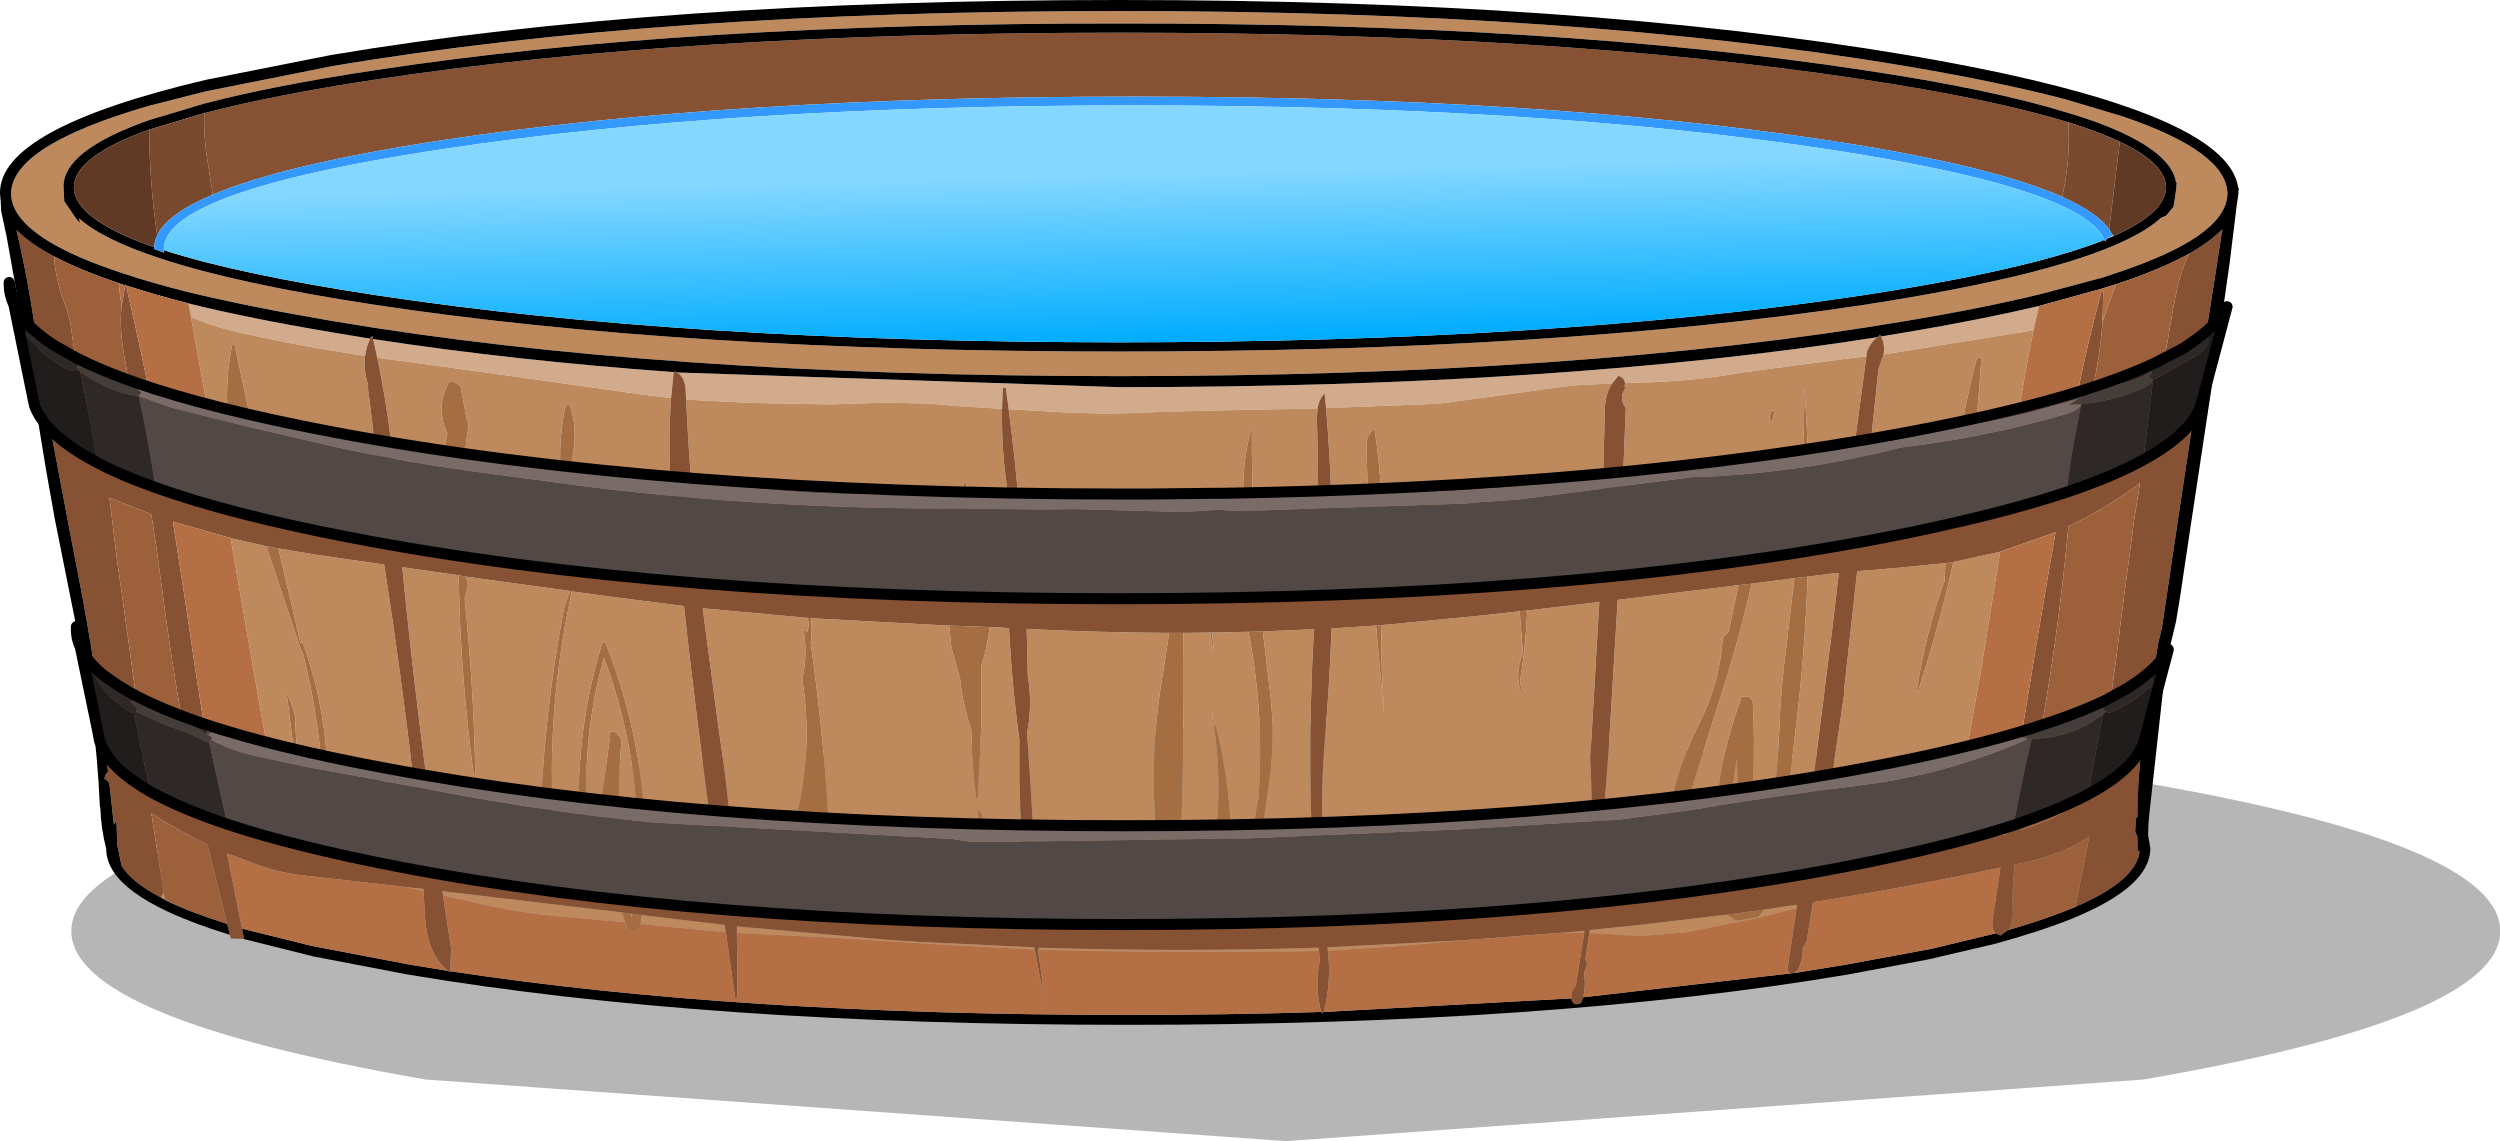 <?xml version="1.0" encoding="UTF-8" standalone="no"?>
<svg xmlns:xlink="http://www.w3.org/1999/xlink" height="155.35px" width="340.3px" xmlns="http://www.w3.org/2000/svg">
  <g transform="matrix(1.0, 0.0, 0.0, 1.0, 153.25, 111.65)">
    <use height="59.0" transform="matrix(1.687, 0.0, 0.0, 0.97, -143.54, -13.525)" width="196.0" xlink:href="#sprite0"/>
    <use height="139.5" transform="matrix(1.0, 0.0, 0.0, 1.0, -153.25, -111.65)" width="304.75" xlink:href="#sprite2"/>
  </g>
  <defs>
    <g id="sprite0" transform="matrix(1.0, 0.0, 0.0, 1.0, 113.2, 27.4)">
      <use height="59.0" transform="matrix(1.0, 0.0, 0.0, 1.0, -113.2, -27.4)" width="196.0" xlink:href="#sprite1"/>
    </g>
    <g id="sprite1" transform="matrix(1.0, 0.0, 0.0, 1.0, 98.0, 29.55)">
      <use height="7.5" transform="matrix(4.083, 0.0, 0.0, 7.86, -98, -29.525)" width="48.0" xlink:href="#shape0"/>
    </g>
    <g id="shape0" transform="matrix(1.0, 0.0, 0.0, 1.0, 24.0, 3.75)">
      <path d="M24.0 0.0 Q24.0 1.55 16.95 2.65 L0.0 3.75 -17.0 2.65 Q-24.0 1.55 -24.0 0.0 -24.0 -1.55 -17.0 -2.65 L0.0 -3.75 16.95 -2.65 Q24.0 -1.55 24.0 0.0" fill="#000000" fill-opacity="0.286" fill-rule="evenodd" stroke="none"/>
    </g>
    <g id="sprite2" transform="matrix(1.0, 0.0, 0.0, 1.0, 152.35, 69.75)">
      <use height="139.5" transform="matrix(1.0, 0.0, 0.0, 1.0, -152.35, -69.75)" width="304.75" xlink:href="#shape1"/>
      <use height="88.9" transform="matrix(1.0, 0.0, 0.0, 1.0, -151.85, -32.05)" width="303.4" xlink:href="#sprite3"/>
    </g>
    <g id="shape1" transform="matrix(1.0, 0.0, 0.0, 1.0, 152.35, 69.75)">
      <path d="M27.0 -14.15 L26.75 -14.15 11.95 -13.85 4.75 -13.65 Q-0.45 -13.35 -5.65 -13.55 L-8.05 -13.65 -13.25 -13.95 -15.05 -14.05 -15.45 -17.0 -15.85 -16.9 -15.95 -14.1 -22.45 -14.5 -25.6 -14.8 -31.65 -14.95 -39.25 -14.7 -50.05 -14.9 -58.95 -15.35 -59.05 -17.2 -59.15 -17.5 Q-59.35 -18.55 -60.2 -19.05 L0.0 -17.05 Q59.95 -17.05 103.2 -23.85 102.25 -23.15 101.75 -21.8 L101.7 -21.2 100.35 -21.1 85.15 -19.1 Q77.65 -17.75 69.95 -17.65 L68.85 -17.6 Q68.75 -18.35 67.95 -18.6 L67.1 -17.55 61.95 -17.3 59.55 -17.0 44.35 -14.9 42.35 -14.75 28.15 -14.2 27.95 -16.2 Q27.2 -15.45 27.0 -14.15 M124.45 -24.8 L121.15 -24.25 117.95 -23.75 104.05 -21.5 Q104.25 -22.9 103.7 -23.95 L107.3 -24.55 Q117.35 -26.25 125.2 -28.1 L124.45 -24.8 M-126.7 -28.45 Q-118.4 -26.4 -107.35 -24.55 L-101.95 -23.65 Q-102.5 -22.55 -102.65 -21.3 L-104.9 -21.65 Q-112.55 -22.85 -120.05 -24.55 -123.35 -25.3 -126.35 -26.6 L-126.7 -28.45 M-101.55 -23.6 Q-82.7 -20.7 -60.65 -19.1 L-61.0 -15.55 -65.65 -16.15 -81.25 -18.35 -96.45 -20.45 -101.0 -21.05 -101.55 -23.6" fill="#d1ab8b" fill-rule="evenodd" stroke="none"/>
      <path d="M8.7 11.55 L8.35 -1.4 8.5 -1.7 Q9.05 -2.5 8.85 -3.2 7.65 -2.45 7.7 -0.8 7.8 5.4 7.3 11.55 L-12.8 11.2 Q-13.45 -1.65 -15.05 -14.05 L-13.25 -13.95 -8.05 -13.65 -5.65 -13.55 Q-0.45 -13.35 4.75 -13.65 L11.95 -13.85 26.75 -14.15 27.0 -14.15 26.9 -12.9 Q27.3 -0.75 26.75 11.3 L19.05 11.45 Q18.0 0.0 18.05 -11.5 L18.0 -11.5 Q16.55 -6.25 16.95 -0.6 L16.9 -0.3 17.2 11.5 12.35 11.55 Q12.1 4.75 12.85 -1.9 12.55 -2.0 12.55 -1.8 11.6 4.95 11.95 11.55 L8.7 11.55 M35.7 11.0 L35.8 8.0 Q36.15 -2.1 34.75 -11.4 33.6 -10.65 33.65 -8.8 33.9 1.2 34.6 11.05 L34.25 11.05 29.0 11.25 Q29.2 -1.65 28.15 -14.2 L42.35 -14.75 44.35 -14.9 59.55 -17.0 61.95 -17.3 67.1 -17.55 Q66.1 -16.05 66.1 -13.9 L65.55 7.95 57.4 9.0 55.65 9.25 55.25 1.7 Q54.95 1.6 54.95 1.8 54.5 5.6 54.45 9.4 L35.7 11.0 M68.85 -17.6 L69.95 -17.65 Q77.65 -17.75 85.15 -19.1 L100.35 -21.1 101.7 -21.2 100.05 -8.9 98.4 4.45 93.8 4.95 Q94.05 -6.1 93.25 -17.1 93.25 -6.15 92.3 5.15 L86.85 5.7 Q87.45 -1.1 88.95 -7.8 L88.95 -8.1 88.85 -8.7 88.55 -8.6 Q87.75 -2.55 85.95 3.3 L86.0 3.6 Q86.25 4.75 85.95 5.8 L79.45 6.4 68.1 7.65 68.95 -14.2 68.8 -14.45 Q68.4 -15.0 68.45 -15.7 L68.45 -16.0 68.85 -16.9 68.8 -17.2 68.85 -17.6 M-58.95 -15.35 L-50.05 -14.9 -39.25 -14.7 -31.65 -14.95 -25.6 -14.8 -22.45 -14.5 -15.95 -14.1 Q-16.05 -8.65 -15.25 -3.2 L-15.1 -2.6 Q-15.4 4.3 -15.2 11.1 L-17.85 11.0 Q-18.35 7.7 -20.05 4.4 L-20.15 4.45 -20.85 -4.1 -21.1 -3.95 Q-22.9 2.95 -22.7 9.75 L-22.75 9.8 -22.7 10.7 -22.7 10.8 -42.05 9.65 Q-42.2 6.45 -42.75 3.3 -43.05 3.2 -43.05 3.4 L-42.9 9.55 -53.2 8.7 -57.2 8.35 Q-58.4 -3.5 -58.95 -15.35 M141.85 -40.1 L142.5 -40.4 143.5 -41.6 143.7 -42.8 143.9 -44.25 143.9 -44.5 143.95 -44.85 143.85 -44.95 Q143.25 -48.6 136.35 -51.75 133.35 -53.15 129.1 -54.4 118.8 -57.6 101.35 -60.2 59.4 -66.6 0.1 -66.55 -59.25 -66.6 -101.25 -60.2 -115.2 -58.1 -124.55 -55.65 L-132.05 -53.4 Q-143.85 -49.25 -143.7 -44.25 L-143.65 -43.3 -143.6 -42.35 -141.85 -39.8 -141.45 -39.4 -141.6 -40.05 Q-138.4 -37.15 -130.45 -34.55 -120.0 -31.1 -101.25 -28.25 -59.25 -21.9 0.1 -21.9 59.4 -21.9 101.35 -28.25 114.95 -30.35 124.2 -32.7 130.2 -34.25 134.35 -35.9 139.4 -37.9 141.8 -40.1 L141.85 -40.1 M136.6 -53.9 Q150.75 -49.1 150.85 -43.4 150.8 -40.4 146.85 -37.65 143.25 -35.15 136.35 -32.8 L133.8 -31.95 125.55 -29.75 Q117.55 -27.8 107.05 -26.05 62.7 -18.55 0.0 -18.55 -62.75 -18.55 -107.1 -26.05 -118.55 -28.0 -127.0 -30.05 -132.3 -31.4 -136.4 -32.8 -141.7 -34.6 -145.05 -36.5 -150.8 -39.8 -150.85 -43.4 -150.75 -49.95 -132.05 -55.35 L-124.4 -57.3 -107.1 -60.75 Q-62.75 -68.25 0.0 -68.25 62.7 -68.25 107.05 -60.75 119.8 -58.6 128.9 -56.2 L136.6 -53.9 M114.5 1.95 Q116.7 -9.5 117.35 -21.1 116.8 -21.15 116.65 -20.65 113.75 -9.4 112.8 2.35 L104.7 3.65 100.85 4.15 103.35 -19.5 103.45 -19.8 104.05 -21.5 117.95 -23.75 121.15 -24.25 124.45 -24.8 Q121.9 -12.3 120.65 0.4 L114.5 1.95 M88.55 -12.4 L88.55 -12.25 Q89.1 -12.7 89.25 -13.9 L88.85 -13.8 Q88.4 -13.2 88.55 -12.4 M-129.9 52.75 L-130.5 52.4 -130.05 51.75 -129.9 52.75 M119.9 5.35 L119.9 5.4 117.55 19.95 117.45 20.6 115.75 30.15 114.05 38.55 110.7 40.05 106.4 41.95 103.45 43.2 Q101.3 44.05 101.2 46.2 L101.05 47.6 95.15 48.65 98.65 24.9 98.65 24.3 100.45 8.0 105.9 7.55 112.45 6.9 112.35 9.3 Q109.7 16.65 108.55 24.3 L108.8 24.15 Q111.6 15.5 113.55 6.75 L119.9 5.35 M93.7 8.75 L96.75 8.35 97.95 8.25 97.05 15.95 92.9 49.0 89.75 49.55 89.85 48.9 92.05 29.75 Q93.35 19.2 93.7 8.75 M86.85 50.0 L83.3 50.55 Q82.7 41.95 84.05 33.5 L84.1 33.8 84.35 47.0 Q85.1 47.55 85.3 46.25 86.8 36.35 86.25 25.9 86.0 24.8 84.75 25.1 80.15 37.25 81.15 50.85 L74.85 51.6 Q75.85 44.2 78.1 37.05 L81.7 25.6 Q84.25 17.75 86.1 9.7 L91.9 8.95 90.85 17.9 Q90.05 23.75 89.85 29.6 89.45 40.2 86.85 50.0 M74.0 51.65 L73.05 51.75 64.65 52.55 Q65.9 42.65 66.6 32.65 L67.85 11.9 84.3 9.9 82.95 16.2 82.15 17.1 Q81.8 22.75 79.35 27.9 73.45 39.35 74.0 51.65 M87.85 54.05 L92.3 53.4 92.2 53.85 87.1 55.15 77.2 57.15 71.15 57.65 67.95 57.5 65.55 57.3 64.0 57.25 64.05 56.85 70.35 56.2 82.75 54.75 83.95 55.6 86.95 55.1 87.85 54.05 M54.5 13.45 L54.95 19.1 Q53.75 22.05 54.75 24.7 L54.85 24.5 54.55 23.0 54.6 22.7 Q55.35 18.0 55.55 13.35 L65.35 12.2 64.15 32.9 64.1 33.2 Q64.65 43.05 63.8 52.6 L54.25 53.35 54.85 48.9 54.8 48.6 Q54.9 45.75 54.45 42.9 L54.4 42.9 Q52.25 48.25 53.0 53.45 L47.55 53.8 28.45 54.7 Q27.0 42.8 28.0 30.75 28.65 23.2 28.9 15.8 L34.95 15.4 36.05 27.5 Q35.65 21.45 35.65 15.35 L49.65 14.0 54.5 13.45 M6.8 16.4 L5.95 21.9 Q3.0 38.85 6.95 55.05 L-11.2 54.7 Q-11.65 42.45 -12.55 30.1 L-12.5 29.8 Q-11.8 26.0 -12.45 22.3 L-12.45 22.0 -12.6 15.85 -11.8 15.9 Q-2.5 16.35 6.8 16.4 M10.0 55.05 Q8.15 50.6 8.35 45.7 8.9 31.0 8.75 16.4 L12.4 16.35 12.75 18.7 12.85 18.5 12.65 16.35 17.6 16.25 Q19.8 27.65 18.95 39.0 L18.85 39.3 Q17.65 45.35 18.95 50.3 19.4 43.4 20.4 36.8 21.35 30.2 20.4 23.4 L19.55 16.2 26.5 15.9 Q25.4 35.6 26.8 54.75 L13.4 55.0 Q13.95 52.45 14.65 50.0 L14.65 49.7 Q14.4 48.2 14.45 46.7 L15.25 45.5 15.25 45.2 Q15.1 35.45 12.55 27.0 15.2 41.6 10.5 55.05 L10.0 55.05 M27.2 59.7 L23.55 59.75 7.95 59.8 -4.05 59.7 -11.0 59.5 -10.9 59.25 Q8.15 59.85 27.15 59.25 L27.2 59.7 M-11.5 59.5 L-16.05 59.25 -23.65 58.85 -38.85 57.9 -46.85 57.5 -52.05 57.25 -52.05 56.35 -31.85 58.15 -27.45 58.45 -11.55 59.2 -11.5 59.5 M-53.55 57.15 L-62.45 56.3 -65.15 56.0 -65.0 54.8 -59.6 55.45 -53.7 56.15 -53.55 57.15 M-67.25 55.8 L-74.45 55.15 Q-80.5 54.7 -86.45 53.4 L-92.05 52.15 -92.15 51.55 -67.7 54.45 -67.25 55.8 M28.4 59.65 L28.3 59.2 46.65 58.25 37.15 59.1 28.4 59.65 M60.45 57.2 L63.3 56.95 63.3 57.2 62.75 57.2 60.45 57.2 M-121.75 -1.05 L-126.35 -26.6 Q-123.35 -25.3 -120.05 -24.55 -112.55 -22.85 -104.9 -21.65 L-102.65 -21.3 Q-102.9 -19.45 -102.25 -17.4 L-102.25 -16.8 Q-100.9 -6.75 -100.4 3.5 -108.05 2.4 -115.4 0.6 L-120.45 -23.0 -120.75 -22.75 Q-121.7 -18.3 -121.35 -13.5 L-117.45 0.1 -121.75 -1.05 M-89.25 4.9 Q-89.85 -3.7 -88.55 -12.0 L-88.8 -12.6 -89.65 -17.1 -89.9 -17.35 -90.85 -17.9 -91.2 -17.7 Q-93.15 -14.45 -91.45 -10.7 L-91.55 -10.1 -91.75 -9.5 -91.65 -8.6 Q-91.3 -1.9 -90.5 4.75 L-97.3 3.9 -97.95 3.85 -98.15 2.0 -98.2 1.7 Q-98.7 -10.15 -101.0 -21.05 L-96.45 -20.45 -81.25 -18.35 -65.65 -16.15 -61.0 -15.55 Q-61.45 -9.2 -60.95 -2.4 L-59.8 8.1 -89.25 4.9 M-74.55 -6.9 Q-73.55 -11.35 -74.85 -14.7 -75.35 -14.65 -75.45 -14.15 -77.05 -6.15 -74.75 1.1 -75.45 -2.95 -74.55 -6.9 M-17.65 15.6 L-15.0 15.75 Q-14.6 23.55 -13.55 31.3 L-13.55 31.6 Q-13.75 43.4 -12.25 54.7 L-52.25 52.05 Q-52.8 40.7 -54.55 29.3 L-56.7 13.05 -42.5 14.35 Q-42.0 15.35 -42.55 16.35 L-42.75 16.0 -42.95 16.05 Q-42.4 19.35 -43.15 22.7 L-43.1 23.0 Q-41.8 31.7 -43.65 40.1 -45.2 47.65 -41.65 52.8 L-41.6 52.6 -41.25 43.9 -39.65 41.8 -39.6 41.5 Q-40.3 29.7 -42.0 17.75 -41.75 16.15 -41.95 14.4 L-25.25 15.3 -23.15 15.4 -22.85 18.4 -21.65 22.7 Q-21.3 26.2 -20.15 29.5 L-20.15 29.8 Q-20.05 34.45 -19.45 39.1 L-19.25 38.7 -18.85 30.8 -18.75 27.5 -18.8 20.95 Q-17.9 18.25 -17.65 15.6 M-19.15 41.5 L-19.3 41.8 Q-19.7 44.05 -19.45 46.3 L-19.25 46.15 Q-18.85 44.25 -19.05 42.3 L-18.9 42.0 Q-18.35 41.2 -19.15 40.5 L-19.3 40.6 -19.15 41.5 M-74.5 10.75 L-68.95 11.5 -59.25 12.75 -58.45 19.85 Q-56.55 35.9 -54.3 51.85 L-64.2 50.75 -64.65 50.7 Q-63.6 33.6 -69.95 17.7 -70.3 17.6 -70.4 17.85 -75.2 33.55 -72.7 49.8 L-76.4 49.45 Q-78.75 30.05 -74.5 10.75 M-65.8 50.55 L-67.25 50.4 Q-68.6 40.8 -67.75 30.9 L-68.45 30.0 Q-69.4 29.4 -69.45 30.6 -69.35 30.9 -69.4 31.15 L-70.45 39.0 -70.35 39.6 Q-70.0 45.05 -68.8 50.2 L-71.4 49.95 Q-74.2 34.25 -70.15 19.8 L-69.9 20.4 Q-64.55 35.2 -65.8 50.55 M-74.7 10.7 Q-75.4 12.05 -75.7 13.7 -78.3 27.55 -78.8 41.7 -78.95 46.3 -77.6 49.3 L-92.65 48.0 Q-95.6 27.85 -97.6 7.45 L-90.0 8.55 -89.9 9.4 Q-89.65 22.45 -87.85 35.9 L-87.65 35.8 Q-87.85 23.75 -89.1 11.8 L-88.65 9.9 -88.85 9.0 -88.85 8.75 -74.7 10.7 M-66.25 54.65 L-66.35 55.2 -66.5 54.6 -66.25 54.65 M-113.3 45.2 L-116.6 28.55 -119.65 11.05 -120.95 3.5 -116.1 4.6 -111.25 19.1 -111.15 19.0 Q-108.1 31.2 -108.15 43.9 L-108.25 43.8 Q-112.15 36.25 -112.15 27.9 -112.5 26.35 -113.15 24.9 L-113.3 24.9 -112.35 32.4 Q-111.85 40.35 -107.6 46.75 L-113.2 45.2 -113.3 45.2 M-106.4 47.0 Q-106.4 41.7 -107.55 36.5 L-107.7 36.6 -107.35 41.3 -107.75 38.4 -107.75 38.1 Q-107.6 27.5 -111.15 17.7 L-111.45 17.75 -114.45 4.9 -109.7 5.7 -100.05 7.1 Q-97.7 22.2 -95.95 37.45 L-94.95 47.85 -102.8 47.35 -106.4 47.0 M-106.8 46.9 L-107.1 46.85 -107.15 43.15 -106.8 46.9 M-97.0 51.0 L-94.7 51.25 -94.7 51.55 -97.0 51.0" fill="#be895d" fill-rule="evenodd" stroke="none"/>
      <path d="M7.3 11.55 Q7.8 5.4 7.7 -0.8 7.65 -2.45 8.85 -3.2 9.05 -2.5 8.5 -1.7 L8.35 -1.4 8.7 11.55 7.3 11.55 M11.95 11.55 Q11.6 4.95 12.55 -1.8 12.55 -2.0 12.85 -1.9 12.1 4.75 12.35 11.55 L11.95 11.55 M17.2 11.5 L16.9 -0.3 16.95 -0.6 Q16.55 -6.25 18.0 -11.5 L18.05 -11.5 Q18.0 0.0 19.05 11.45 L17.2 11.5 M34.6 11.05 Q33.9 1.2 33.65 -8.8 33.6 -10.65 34.75 -11.4 36.15 -2.1 35.8 8.0 L35.7 11.0 34.6 11.05 M54.45 9.4 Q54.5 5.6 54.95 1.8 54.95 1.6 55.25 1.7 L55.65 9.25 54.45 9.4 M85.95 5.8 Q86.25 4.75 86.0 3.6 L85.95 3.3 Q87.75 -2.55 88.55 -8.6 L88.85 -8.7 88.95 -8.1 88.95 -7.8 Q87.45 -1.1 86.85 5.7 L85.95 5.8 M92.3 5.15 Q93.25 -6.15 93.25 -17.1 94.05 -6.1 93.8 4.95 L92.3 5.15 M88.55 -12.4 Q88.4 -13.2 88.85 -13.8 L89.25 -13.9 Q89.1 -12.7 88.55 -12.25 L88.55 -12.4 M112.8 2.35 Q113.75 -9.4 116.65 -20.65 116.8 -21.15 117.35 -21.1 116.7 -9.5 114.5 1.95 L112.8 2.35 M112.45 6.9 L113.55 6.75 Q111.6 15.5 108.8 24.15 L108.55 24.3 Q109.7 16.65 112.35 9.3 L112.45 6.9 M91.9 8.95 L93.7 8.75 Q93.35 19.2 92.05 29.75 L89.85 48.9 89.75 49.55 87.75 49.85 86.85 50.0 Q89.45 40.2 89.85 29.6 90.05 23.75 90.85 17.9 L91.9 8.95 M83.3 50.55 L81.15 50.85 Q80.15 37.25 84.75 25.1 86.0 24.8 86.25 25.9 86.8 36.35 85.3 46.25 85.1 47.55 84.35 47.0 L84.1 33.8 84.05 33.5 Q82.7 41.95 83.3 50.55 M74.85 51.6 L74.0 51.65 Q73.45 39.35 79.35 27.9 81.8 22.75 82.15 17.1 L82.95 16.2 84.3 9.9 86.1 9.7 Q84.25 17.75 81.7 25.6 L78.1 37.05 Q75.85 44.2 74.85 51.6 M87.85 54.05 L86.95 55.1 83.95 55.6 82.75 54.75 87.85 54.05 M55.55 13.35 Q55.35 18.0 54.6 22.7 L54.55 23.0 54.85 24.5 54.75 24.7 Q53.75 22.05 54.95 19.1 L54.5 13.45 55.55 13.35 M35.65 15.35 Q35.65 21.45 36.05 27.5 L34.95 15.4 35.65 15.35 M53.0 53.45 Q52.25 48.25 54.4 42.9 L54.45 42.9 Q54.9 45.75 54.8 48.6 L54.85 48.9 54.25 53.35 53.0 53.45 M6.95 55.05 Q3.0 38.85 5.95 21.9 L6.8 16.4 8.75 16.4 Q8.9 31.0 8.35 45.7 8.15 50.6 10.0 55.05 L6.95 55.05 M12.65 16.35 L12.85 18.5 12.75 18.7 12.4 16.35 12.65 16.35 M17.6 16.25 L19.55 16.2 20.4 23.4 Q21.35 30.2 20.4 36.8 19.4 43.4 18.95 50.3 17.65 45.35 18.85 39.3 L18.95 39.0 Q19.8 27.65 17.6 16.25 M13.4 55.0 L10.5 55.05 Q15.2 41.6 12.55 27.0 15.1 35.45 15.25 45.2 L15.25 45.5 14.45 46.7 Q14.4 48.2 14.65 49.7 L14.65 50.0 Q13.95 52.45 13.4 55.0 M-65.15 56.0 L-65.2 56.1 -65.25 56.4 Q-66.0 57.55 -66.95 56.7 L-67.25 55.8 -67.7 54.45 -66.5 54.6 -66.35 55.2 -66.25 54.65 -65.0 54.8 -65.15 56.0 M-117.45 0.1 L-121.35 -13.5 Q-121.7 -18.3 -120.75 -22.75 L-120.45 -23.0 -115.4 0.6 -117.45 0.1 M-90.5 4.75 Q-91.3 -1.9 -91.65 -8.6 L-91.75 -9.5 -91.55 -10.1 -91.45 -10.7 Q-93.15 -14.45 -91.2 -17.7 L-90.85 -17.9 -89.9 -17.35 -89.65 -17.1 -88.8 -12.6 -88.55 -12.0 Q-89.85 -3.7 -89.25 4.9 L-90.5 4.75 M-74.55 -6.9 Q-75.45 -2.95 -74.75 1.1 -77.05 -6.15 -75.45 -14.15 -75.35 -14.65 -74.85 -14.7 -73.55 -11.35 -74.55 -6.9 M-22.7 10.8 L-22.7 10.7 -22.75 9.8 -22.7 9.75 Q-22.9 2.95 -21.1 -3.95 L-20.85 -4.1 -20.15 4.45 -20.05 4.4 Q-18.35 7.7 -17.85 11.0 L-22.7 10.8 M-17.65 15.6 Q-17.9 18.25 -18.8 20.95 L-18.75 27.5 -18.85 30.8 -19.25 38.7 -19.45 39.1 Q-20.05 34.45 -20.15 29.8 L-20.15 29.5 Q-21.3 26.2 -21.65 22.7 L-22.85 18.4 -23.15 15.4 -17.65 15.6 M-41.95 14.4 Q-41.75 16.15 -42.0 17.75 -40.3 29.7 -39.6 41.5 L-39.65 41.8 -41.25 43.9 -41.6 52.6 -41.65 52.8 Q-45.2 47.65 -43.65 40.1 -41.8 31.7 -43.1 23.0 L-43.15 22.7 Q-42.4 19.35 -42.95 16.05 L-42.75 16.0 -42.55 16.35 Q-42.0 15.35 -42.5 14.35 L-41.95 14.4 M-19.15 41.5 L-19.3 40.6 -19.15 40.5 Q-18.35 41.2 -18.9 42.0 L-19.05 42.3 Q-18.85 44.25 -19.25 46.15 L-19.45 46.3 Q-19.7 44.05 -19.3 41.8 L-19.15 41.5 M-42.05 9.65 L-42.9 9.55 -43.05 3.4 Q-43.05 3.2 -42.75 3.3 -42.2 6.45 -42.05 9.65 M-74.5 10.75 Q-78.75 30.05 -76.4 49.45 L-77.6 49.3 Q-78.95 46.3 -78.8 41.7 -78.3 27.55 -75.7 13.7 -75.4 12.05 -74.7 10.7 L-74.5 10.75 M-72.7 49.8 Q-75.2 33.55 -70.4 17.85 -70.3 17.6 -69.95 17.7 -63.6 33.6 -64.65 50.7 L-65.8 50.55 Q-64.55 35.2 -69.9 20.4 L-70.15 19.8 Q-74.2 34.25 -71.4 49.95 L-72.7 49.8 M-67.25 50.4 L-68.8 50.2 Q-70.0 45.05 -70.35 39.6 L-70.45 39.0 -69.4 31.15 Q-69.35 30.9 -69.45 30.6 -69.4 29.4 -68.45 30.0 L-67.75 30.9 Q-68.6 40.8 -67.25 50.4 M-88.85 8.75 L-88.85 9.0 -88.65 9.9 -89.1 11.8 Q-87.85 23.75 -87.65 35.8 L-87.85 35.9 Q-89.65 22.45 -89.9 9.4 L-90.0 8.55 -88.85 8.75 M-107.6 46.75 Q-111.85 40.35 -112.35 32.4 L-113.3 24.9 -113.15 24.9 Q-112.5 26.35 -112.15 27.9 -112.15 36.25 -108.25 43.8 L-108.15 43.9 Q-108.1 31.2 -111.15 19.0 L-111.25 19.1 -116.1 4.6 -114.45 4.9 -111.45 17.75 -111.15 17.7 Q-107.6 27.5 -107.75 38.1 L-107.75 38.4 -107.35 41.3 -107.7 36.6 -107.55 36.5 Q-106.4 41.7 -106.4 47.0 L-106.8 46.9 -107.15 43.15 -107.1 46.85 -107.6 46.75" fill="#a46d42" fill-rule="evenodd" stroke="none"/>
      <path d="M7.3 11.55 L8.7 11.55 11.95 11.55 12.35 11.55 17.2 11.5 19.05 11.45 26.75 11.3 Q27.3 -0.75 26.9 -12.9 L27.0 -14.15 Q27.2 -15.45 27.95 -16.2 L28.15 -14.2 Q29.2 -1.65 29.0 11.25 L34.25 11.05 34.6 11.05 35.7 11.0 54.45 9.4 55.65 9.25 57.4 9.0 65.55 7.95 66.1 -13.9 Q66.1 -16.05 67.1 -17.55 L67.95 -18.6 Q68.75 -18.35 68.85 -17.6 L68.8 -17.2 68.85 -16.9 68.45 -16.0 68.45 -15.7 Q68.4 -15.0 68.8 -14.45 L68.95 -14.2 68.1 7.65 79.45 6.4 85.95 5.8 86.85 5.7 92.3 5.15 93.8 4.95 98.4 4.45 100.05 -8.9 101.7 -21.2 101.75 -21.8 Q102.25 -23.15 103.2 -23.85 L103.55 -24.15 103.55 -24.2 103.7 -23.95 Q104.25 -22.9 104.05 -21.5 L103.45 -19.8 103.35 -19.5 100.85 4.15 104.7 3.65 112.8 2.35 114.5 1.95 120.65 0.4 128.1 -2.1 Q129.95 -16.25 133.7 -30.05 L133.95 -30.2 133.85 -25.95 Q133.5 -21.1 132.25 -15.65 130.8 -9.3 129.75 -2.8 134.95 -4.9 139.65 -7.95 L140.6 -13.05 142.7 -23.3 143.4 -27.45 144.05 -30.7 Q144.6 -33.05 145.6 -35.2 148.5 -36.85 150.15 -38.55 L149.3 -33.0 147.95 -24.4 144.45 -1.25 142.0 15.25 141.9 15.85 141.4 17.9 140.65 22.75 140.3 24.6 Q138.65 32.9 138.6 41.4 L138.45 41.4 138.3 43.45 138.6 44.1 138.65 45.95 138.9 46.2 Q138.35 50.2 130.15 53.7 L131.65 46.15 132.05 44.15 Q128.35 46.55 123.5 47.6 L121.9 47.95 Q121.5 51.2 121.65 54.6 121.7 55.95 121.0 56.85 L119.95 57.6 119.3 57.3 Q118.75 56.85 118.85 55.9 L118.85 55.6 119.95 48.35 Q107.25 51.05 94.45 53.05 L93.65 57.9 93.65 58.2 93.15 59.15 93.05 59.4 Q93.05 60.75 92.5 62.05 L92.25 62.4 91.9 62.7 91.4 62.75 Q91.1 62.65 90.95 62.2 L92.2 53.85 92.3 53.4 87.85 54.05 82.75 54.75 70.35 56.2 64.05 56.85 64.0 57.25 63.45 60.8 Q63.9 61.6 63.4 62.35 L63.25 62.6 Q63.55 64.35 63.15 66.0 L63.1 66.2 62.85 66.8 Q61.75 67.3 61.55 66.2 L61.55 66.15 61.55 65.9 61.55 65.3 61.95 64.7 62.15 64.4 63.3 57.2 63.3 56.95 60.45 57.2 46.65 58.25 28.3 59.2 28.4 59.65 Q28.9 63.85 27.85 68.0 L27.8 68.05 27.55 68.2 27.5 68.0 Q26.55 64.6 27.3 61.0 L27.2 59.7 27.15 59.25 Q8.15 59.85 -10.9 59.25 L-11.0 59.5 -11.05 59.8 Q-10.6 62.3 -10.4 64.9 L-10.45 65.1 -11.5 59.5 -11.55 59.2 -27.45 58.45 -31.85 58.15 -52.05 56.35 -52.05 57.25 Q-51.95 61.6 -52.0 65.9 L-52.25 66.3 -53.55 57.15 -53.7 56.15 -59.6 55.45 -65.0 54.8 -66.25 54.65 -66.5 54.6 -67.7 54.45 -92.15 51.55 -92.05 52.15 -90.95 59.3 -91.05 62.3 -91.05 62.45 -91.15 62.6 -91.4 62.4 Q-94.2 60.15 -94.5 54.95 L-94.7 51.55 -94.7 51.25 -97.0 51.0 -111.15 49.4 Q-114.25 49.05 -117.2 48.0 L-121.45 46.4 -119.4 56.65 -119.15 57.9 -119.25 58.05 -120.95 58.0 -121.05 57.5 -121.45 56.0 -124.1 45.2 Q-128.15 43.3 -131.75 40.95 L-130.05 51.75 -130.5 52.4 Q-134.45 50.35 -135.8 48.1 L-136.45 44.95 -136.4 44.8 -136.5 42.0 -136.85 42.5 -137.45 36.95 -137.55 36.8 -137.55 36.7 -138.15 36.2 -137.95 35.65 -137.65 35.3 -137.75 34.2 -138.05 31.75 Q-139.35 20.8 -141.4 10.1 L-142.9 2.3 -145.8 -13.05 -147.15 -21.85 Q-148.1 -29.4 -149.7 -36.65 L-150.1 -38.45 Q-148.3 -36.6 -145.0 -34.85 L-144.9 -33.8 Q-144.55 -31.0 -143.45 -28.15 -142.85 -26.6 -142.65 -25.0 -141.75 -17.35 -138.7 -10.5 -138.1 -9.15 -137.95 -7.75 -135.0 -6.85 -132.6 -5.2 L-135.35 -20.85 Q-136.15 -24.85 -135.8 -28.1 L-135.3 -30.9 -135.25 -31.1 -135.2 -30.9 Q-132.05 -17.45 -129.6 -3.55 L-121.75 -1.05 -117.45 0.1 -115.4 0.6 Q-108.05 2.4 -100.4 3.5 -100.9 -6.75 -102.25 -16.8 L-102.25 -17.4 Q-102.9 -19.45 -102.65 -21.3 -102.5 -22.55 -101.95 -23.65 L-101.9 -23.85 -101.65 -24.0 -101.55 -23.6 -101.0 -21.05 Q-98.7 -10.15 -98.2 1.7 L-98.15 2.0 -97.95 3.85 -97.3 3.9 -90.5 4.75 -89.25 4.9 -59.8 8.1 -60.95 -2.4 Q-61.45 -9.2 -61.0 -15.55 L-60.65 -19.1 -60.45 -19.2 -60.2 -19.05 Q-59.35 -18.55 -59.15 -17.5 L-59.05 -17.2 -58.95 -15.35 Q-58.4 -3.5 -57.2 8.35 L-53.2 8.7 -42.9 9.55 -42.05 9.65 -22.7 10.8 -17.85 11.0 -15.2 11.1 Q-15.4 4.3 -15.1 -2.6 L-15.25 -3.2 Q-16.05 -8.65 -15.95 -14.1 L-15.85 -16.9 -15.45 -17.0 -15.05 -14.05 Q-13.45 -1.65 -12.8 11.2 L7.3 11.55 M-124.55 -54.35 Q-115.25 -56.8 -101.05 -58.95 -59.15 -65.3 0.1 -65.3 59.25 -65.3 101.15 -58.95 119.05 -56.25 129.2 -53.1 129.5 -47.95 128.35 -42.95 118.6 -47.3 96.15 -50.7 57.2 -56.6 2.15 -56.6 -52.95 -56.6 -91.95 -50.7 -113.65 -47.4 -123.4 -43.25 L-123.9 -46.65 Q-124.65 -50.6 -124.55 -54.35 M101.05 47.6 L119.9 43.95 120.7 43.8 Q123.3 26.9 126.2 9.95 L127.45 2.7 119.9 5.35 113.55 6.75 112.45 6.9 105.9 7.55 100.45 8.0 98.65 24.3 98.65 24.9 95.15 48.65 101.05 47.6 M136.2 15.85 L138.1 1.35 138.95 -4.0 Q134.35 -0.55 129.2 1.9 127.3 22.65 122.8 43.2 128.65 41.45 133.1 37.8 L134.55 28.5 136.15 16.45 136.2 15.85 M93.7 8.75 L91.9 8.95 86.1 9.7 84.3 9.9 67.85 11.9 66.6 32.65 Q65.9 42.65 64.65 52.55 L73.05 51.75 74.0 51.65 74.85 51.6 81.15 50.85 83.3 50.55 86.85 50.0 87.75 49.85 89.75 49.55 92.9 49.0 97.05 15.95 97.95 8.25 96.75 8.35 93.7 8.75 M55.55 13.35 L54.5 13.45 49.65 14.0 35.65 15.35 34.95 15.4 28.9 15.8 Q28.65 23.2 28.0 30.75 27.0 42.8 28.45 54.7 L47.55 53.8 53.0 53.45 54.25 53.35 63.8 52.6 Q64.65 43.05 64.1 33.2 L64.15 32.9 65.35 12.2 55.55 13.35 M6.8 16.4 Q-2.5 16.35 -11.8 15.9 L-12.6 15.85 -12.45 22.0 -12.45 22.3 Q-11.8 26.0 -12.5 29.8 L-12.55 30.1 Q-11.65 42.45 -11.2 54.7 L6.95 55.05 10.0 55.05 10.5 55.05 13.4 55.0 26.8 54.75 Q25.4 35.6 26.5 15.9 L19.55 16.2 17.6 16.25 12.65 16.35 12.4 16.35 8.75 16.4 6.8 16.4 M-42.5 14.35 L-56.7 13.05 -54.55 29.3 Q-52.8 40.7 -52.25 52.05 L-12.25 54.7 Q-13.75 43.4 -13.55 31.6 L-13.55 31.3 Q-14.6 23.55 -15.0 15.75 L-17.65 15.6 -23.15 15.4 -25.25 15.3 -41.95 14.4 -42.5 14.35 M-64.65 50.7 L-64.2 50.75 -54.3 51.85 Q-56.55 35.9 -58.45 19.85 L-59.25 12.75 -68.95 11.5 -74.5 10.75 -74.7 10.7 -88.85 8.75 -90.0 8.55 -97.6 7.45 Q-95.6 27.85 -92.65 48.0 L-77.6 49.3 -76.4 49.45 -72.7 49.8 -71.4 49.95 -68.8 50.2 -67.25 50.4 -65.8 50.55 -64.65 50.7 M-10.35 66.0 Q-10.65 68.15 -10.4 66.0 L-10.35 66.0 M-113.3 45.2 L-113.2 45.2 -107.6 46.75 -107.1 46.85 -106.8 46.9 -106.4 47.0 -102.8 47.35 -94.95 47.85 -95.95 37.45 Q-97.7 22.2 -100.05 7.1 L-109.7 5.7 -114.45 4.9 -116.1 4.6 -120.95 3.5 -128.8 1.25 -126.7 14.95 Q-124.8 28.45 -122.35 41.65 L-113.3 45.2 M-136.45 6.25 Q-134.25 21.45 -132.35 36.65 L-132.25 37.4 -125.15 40.5 Q-128.2 26.4 -130.1 11.85 -130.85 6.0 -131.75 0.25 L-137.45 -2.0 -136.5 5.8 -136.45 6.25" fill="#865233" fill-rule="evenodd" stroke="none"/>
      <path d="M103.2 -23.85 Q59.95 -17.05 0.0 -17.05 L-60.2 -19.05 -60.45 -19.2 -60.65 -19.1 Q-82.7 -20.7 -101.55 -23.6 L-101.65 -24.0 -101.9 -23.85 -101.95 -23.65 -107.35 -24.55 Q-118.4 -26.4 -126.7 -28.45 -131.35 -29.65 -135.2 -30.9 L-135.25 -31.1 -135.3 -30.9 -136.2 -31.2 Q-141.5 -33.0 -145.0 -34.85 -148.3 -36.6 -150.1 -38.45 L-149.7 -36.65 Q-148.1 -29.4 -147.15 -21.85 L-145.8 -13.05 -142.9 2.3 -141.4 10.1 Q-139.35 20.8 -138.05 31.75 L-137.75 34.2 -137.65 35.3 -137.95 35.65 -138.15 36.2 -137.55 36.7 -137.55 36.8 -137.45 36.95 -136.85 42.5 -136.5 42.0 -136.4 44.8 -136.45 44.95 -135.8 48.1 Q-134.45 50.35 -130.5 52.4 L-129.9 52.75 Q-126.55 54.4 -121.45 56.0 L-121.05 57.5 Q-126.1 55.95 -129.6 54.3 -134.9 51.8 -136.8 49.05 -137.9 47.45 -137.9 45.75 -138.6 43.05 -138.7 40.15 L-138.75 40.1 Q-138.9 36.65 -139.2 33.3 -139.95 25.1 -141.65 17.1 L-144.9 0.85 -146.1 -5.9 -149.4 -26.1 -151.45 -37.55 -152.2 -41.05 -152.25 -42.3 -152.35 -43.4 Q-152.55 -52.25 -124.25 -58.9 L-107.35 -62.25 Q-62.85 -69.75 0.0 -69.75 62.8 -69.75 107.3 -62.25 125.85 -59.1 136.75 -55.35 151.4 -50.35 152.3 -44.25 L152.4 -44.15 152.35 -43.7 152.35 -43.4 152.1 -41.7 151.15 -33.95 149.35 -21.35 145.85 1.8 144.35 11.85 143.85 14.85 142.55 20.3 142.2 23.15 140.2 41.2 Q140.05 42.6 140.05 43.95 L140.35 45.7 Q140.4 50.9 129.8 55.25 125.35 57.05 119.1 58.75 L110.1 60.85 99.2 62.9 Q58.6 69.75 1.2 69.75 -56.2 69.75 -96.85 62.9 L-109.65 60.45 -119.25 58.05 -119.15 57.9 -119.4 56.65 -109.95 59.0 -96.6 61.55 -91.4 62.4 -91.15 62.6 -91.05 62.45 Q-52.2 68.4 1.2 68.4 14.8 68.4 27.5 68.0 L27.55 68.2 27.8 68.05 27.85 68.0 61.55 66.15 61.55 66.2 Q61.75 67.3 62.85 66.8 L63.1 66.2 63.15 66.0 91.4 62.75 91.9 62.7 98.95 61.55 110.55 59.4 119.3 57.3 119.95 57.6 121.0 56.85 Q126.35 55.3 130.15 53.7 138.35 50.2 138.9 46.2 L138.65 45.95 138.6 44.1 138.3 43.45 138.45 41.4 138.6 41.55 138.6 41.4 Q138.65 32.9 140.3 24.6 L140.65 22.75 141.4 17.9 141.9 15.85 142.0 15.25 144.45 -1.25 147.95 -24.4 149.3 -33.0 150.15 -38.55 Q148.5 -36.85 145.6 -35.2 141.75 -33.05 135.65 -31.05 L133.55 -30.4 125.2 -28.1 Q117.35 -26.25 107.3 -24.55 L103.7 -23.95 103.55 -24.2 103.55 -24.15 103.2 -23.85 M141.8 -40.1 Q139.4 -37.9 134.35 -35.9 130.2 -34.25 124.2 -32.7 114.95 -30.35 101.35 -28.25 59.4 -21.9 0.1 -21.9 -59.25 -21.9 -101.25 -28.25 -120.0 -31.1 -130.45 -34.55 -138.4 -37.15 -141.6 -40.05 L-141.45 -39.4 -141.85 -39.8 -143.6 -42.35 -143.65 -43.3 -143.7 -44.25 Q-143.85 -49.25 -132.05 -53.4 L-124.55 -55.65 Q-115.2 -58.1 -101.25 -60.2 -59.25 -66.6 0.1 -66.55 59.4 -66.6 101.35 -60.2 118.8 -57.6 129.1 -54.4 133.35 -53.15 136.35 -51.75 143.25 -48.6 143.85 -44.95 L143.95 -44.85 143.9 -44.5 143.9 -44.25 143.7 -42.8 143.5 -41.6 142.5 -40.4 141.85 -40.1 141.85 -40.15 141.8 -40.1 M136.6 -53.9 L128.9 -56.2 Q119.8 -58.6 107.05 -60.75 62.7 -68.25 0.0 -68.25 -62.75 -68.25 -107.1 -60.75 L-124.4 -57.3 -132.05 -55.35 Q-150.75 -49.95 -150.85 -43.4 -150.8 -39.8 -145.05 -36.5 -141.7 -34.6 -136.4 -32.8 -132.3 -31.4 -127.0 -30.05 -118.55 -28.0 -107.1 -26.05 -62.75 -18.55 0.0 -18.55 62.7 -18.55 107.05 -26.05 117.55 -27.8 125.55 -29.75 L133.8 -31.95 136.35 -32.8 Q143.25 -35.15 146.85 -37.65 150.8 -40.4 150.85 -43.4 150.75 -49.1 136.6 -53.9 M136.2 -50.45 Q133.35 -51.8 129.2 -53.1 119.05 -56.25 101.15 -58.95 59.25 -65.3 0.1 -65.3 -59.15 -65.3 -101.05 -58.95 -115.25 -56.8 -124.55 -54.35 L-132.05 -52.1 Q-142.25 -48.45 -142.3 -44.25 -142.25 -39.9 -131.35 -36.1 L-131.35 -35.85 -130.65 -35.6 -130.0 -35.35 -130.05 -35.7 Q-119.85 -32.4 -101.05 -29.55 -59.15 -23.2 0.1 -23.15 59.25 -23.2 101.15 -29.55 115.55 -31.75 124.95 -34.2 130.35 -35.6 134.1 -37.1 L134.2 -36.85 134.4 -37.2 134.45 -37.25 134.55 -37.3 135.4 -37.65 Q142.4 -40.75 142.5 -44.25 142.4 -47.55 136.2 -50.45" fill="#000000" fill-rule="evenodd" stroke="none"/>
      <path d="M129.2 -53.1 Q133.35 -51.8 136.2 -50.45 L134.75 -38.55 Q133.05 -40.85 128.35 -42.95 129.5 -47.95 129.2 -53.1 M-132.05 -52.1 L-124.55 -54.35 Q-124.65 -50.6 -123.9 -46.65 L-123.4 -43.25 Q-129.6 -40.65 -130.95 -37.7 -132.0 -44.8 -132.05 -52.1" fill="#7a4a2e" fill-rule="evenodd" stroke="none"/>
      <path d="M135.65 -31.05 Q141.75 -33.05 145.6 -35.2 144.6 -33.05 144.05 -30.7 L143.4 -27.45 142.7 -23.3 140.6 -13.05 139.65 -7.95 Q134.95 -4.9 129.75 -2.8 130.8 -9.3 132.25 -15.65 133.5 -21.1 133.85 -25.95 L134.25 -27.15 135.65 -31.05 M130.15 53.7 Q126.35 55.3 121.0 56.85 121.7 55.95 121.65 54.6 121.5 51.2 121.9 47.95 L123.5 47.6 Q128.35 46.55 132.05 44.15 L131.65 46.15 130.15 53.7 M-121.45 56.0 Q-126.55 54.4 -129.9 52.75 L-130.05 51.75 -131.75 40.95 Q-128.15 43.3 -124.1 45.2 L-121.45 56.0 M-145.0 -34.85 Q-141.5 -33.0 -136.2 -31.2 L-136.1 -30.35 -135.8 -28.1 Q-136.15 -24.85 -135.35 -20.85 L-132.6 -5.2 Q-135.0 -6.85 -137.95 -7.75 -138.1 -9.15 -138.7 -10.5 -141.75 -17.35 -142.65 -25.0 -142.85 -26.6 -143.45 -28.15 -144.55 -31.0 -144.9 -33.8 L-145.0 -34.85 M136.2 15.85 L136.15 16.45 134.55 28.5 133.1 37.8 Q128.65 41.45 122.8 43.2 127.3 22.65 129.2 1.9 134.35 -0.55 138.95 -4.0 L138.1 1.35 136.2 15.85 M-136.45 6.25 L-136.5 5.8 -137.45 -2.0 -131.75 0.25 Q-130.85 6.0 -130.1 11.85 -128.2 26.4 -125.15 40.5 L-132.25 37.4 -132.35 36.65 Q-134.25 21.45 -136.45 6.25" fill="#9c603b" fill-rule="evenodd" stroke="none"/>
      <path d="M136.2 -50.45 Q142.4 -47.55 142.5 -44.25 142.4 -40.75 135.4 -37.65 L135.25 -37.7 134.75 -38.55 136.2 -50.45 M-131.35 -36.1 Q-142.25 -39.9 -142.3 -44.25 -142.25 -48.45 -132.05 -52.1 -132.0 -44.8 -130.95 -37.7 -131.35 -36.9 -131.35 -36.1" fill="#603a24" fill-rule="evenodd" stroke="none"/>
      <path d="M134.45 -37.25 L134.4 -37.2 134.2 -36.85 134.1 -37.1 Q133.05 -39.6 128.05 -41.85 118.8 -46.05 95.95 -49.5 57.05 -55.4 2.15 -55.4 -52.85 -55.4 -91.75 -49.5 -114.0 -46.15 -123.3 -42.1 -130.05 -39.15 -130.05 -35.85 L-130.05 -35.7 -130.0 -35.35 -130.65 -35.6 -131.35 -35.85 -131.35 -36.1 Q-131.35 -36.9 -130.95 -37.7 -129.6 -40.65 -123.4 -43.25 -113.65 -47.4 -91.95 -50.7 -52.95 -56.6 2.15 -56.6 57.2 -56.6 96.15 -50.7 118.6 -47.3 128.35 -42.95 133.05 -40.85 134.75 -38.55 L135.25 -37.7 134.6 -37.4 134.55 -37.4 134.45 -37.25" fill="#3399ff" fill-rule="evenodd" stroke="none"/>
      <path d="M120.65 0.4 Q121.9 -12.3 124.45 -24.8 L125.2 -28.1 133.55 -30.4 135.65 -31.05 134.25 -27.15 133.85 -25.95 133.95 -30.2 133.7 -30.05 Q129.95 -16.25 128.1 -2.1 L120.65 0.4 M119.3 57.3 L110.55 59.4 98.95 61.55 91.9 62.7 92.25 62.4 92.5 62.05 Q93.05 60.75 93.05 59.4 L93.15 59.15 93.65 58.2 93.65 57.9 94.45 53.05 Q107.25 51.05 119.95 48.35 L118.85 55.6 118.85 55.9 Q118.75 56.85 119.3 57.3 M91.4 62.75 L63.15 66.0 Q63.55 64.35 63.25 62.6 L63.4 62.35 Q63.9 61.6 63.45 60.8 L64.0 57.25 65.55 57.3 67.95 57.5 71.15 57.65 77.2 57.15 87.1 55.15 92.2 53.85 90.95 62.2 Q91.1 62.65 91.4 62.75 M61.55 66.15 L27.85 68.0 Q28.9 63.85 28.4 59.65 L37.15 59.1 46.65 58.25 60.45 57.2 62.75 57.2 63.3 57.2 62.15 64.4 61.95 64.7 61.55 65.3 61.55 65.9 61.55 66.15 M27.5 68.0 Q14.8 68.4 1.2 68.4 -52.2 68.4 -91.05 62.45 L-91.05 62.3 -90.95 59.3 -92.05 52.15 -86.45 53.4 Q-80.5 54.7 -74.45 55.15 L-67.25 55.8 -66.95 56.7 Q-66.0 57.55 -65.25 56.4 L-65.2 56.1 -65.15 56.0 -62.45 56.3 -53.55 57.15 -52.25 66.3 -52.0 65.9 Q-51.95 61.6 -52.05 57.25 L-46.85 57.5 -38.85 57.9 -23.65 58.85 -16.05 59.25 -11.5 59.5 -10.45 65.1 -10.4 64.9 Q-10.6 62.3 -11.05 59.8 L-11.0 59.5 -4.05 59.7 7.95 59.8 23.55 59.75 27.2 59.7 27.3 61.0 Q26.55 64.6 27.5 68.0 M-91.4 62.4 L-96.6 61.55 -109.95 59.0 -119.4 56.65 -121.45 46.4 -117.2 48.0 Q-114.25 49.05 -111.15 49.4 L-97.0 51.0 -94.7 51.55 -94.5 54.95 Q-94.2 60.15 -91.4 62.4 M-136.2 -31.2 L-135.3 -30.9 -135.8 -28.1 -136.1 -30.35 -136.2 -31.2 M-135.2 -30.9 Q-131.35 -29.65 -126.7 -28.45 L-126.35 -26.6 -121.75 -1.05 -129.6 -3.55 Q-132.05 -17.45 -135.2 -30.9 M119.9 5.35 L127.45 2.7 126.2 9.95 Q123.3 26.9 120.7 43.8 L119.9 43.95 101.05 47.6 101.2 46.2 Q101.3 44.05 103.45 43.2 L106.4 41.95 110.7 40.05 114.05 38.55 115.75 30.15 117.45 20.6 117.55 19.95 119.9 5.4 119.9 5.35 M-10.35 66.0 L-10.4 66.0 Q-10.65 68.15 -10.35 66.0 M-120.95 3.5 L-119.65 11.05 -116.6 28.55 -113.3 45.2 -122.35 41.65 Q-124.8 28.45 -126.7 14.95 L-128.8 1.25 -120.95 3.5" fill="#b56f44" fill-rule="evenodd" stroke="none"/>
      <path d="M134.1 -37.1 Q130.35 -35.6 124.95 -34.2 115.55 -31.75 101.15 -29.55 59.25 -23.2 0.1 -23.15 -59.15 -23.2 -101.05 -29.55 -119.85 -32.4 -130.05 -35.7 L-130.05 -35.85 Q-130.05 -39.15 -123.3 -42.1 -114.0 -46.15 -91.75 -49.5 -52.85 -55.4 2.15 -55.4 57.05 -55.4 95.95 -49.5 118.8 -46.05 128.05 -41.85 133.05 -39.6 134.1 -37.1" fill="url(#gradient0)" fill-rule="evenodd" stroke="none"/>
    </g>
    <linearGradient gradientTransform="matrix(4.0E-4, 0.014, -0.02, 5.0E-4, 33.6, -35.35)" gradientUnits="userSpaceOnUse" id="gradient0" spreadMethod="pad" x1="-819.2" x2="819.2">
      <stop offset="0.0" stop-color="#84d7ff"/>
      <stop offset="1.0" stop-color="#00acff"/>
    </linearGradient>
    <g id="sprite3" transform="matrix(1.0, 0.0, 0.0, 1.0, 151.7, 44.45)">
      <use height="88.9" transform="matrix(1.0, 0.0, 0.0, 1.0, -151.7, -44.45)" width="303.4" xlink:href="#shape2"/>
    </g>
    <g id="shape2" transform="matrix(1.0, 0.0, 0.0, 1.0, 151.7, 44.45)">
      <path d="M141.15 -32.75 L145.1 -34.8 146.8 -36.0 Q149.75 -38.15 150.95 -40.4 L147.75 -28.35 147.25 -26.65 146.8 -25.7 Q144.95 -22.5 139.55 -19.55 L140.2 -25.0 140.85 -30.35 140.85 -30.55 141.25 -30.6 146.8 -33.75 Q149.2 -35.1 148.4 -36.7 L145.4 -34.9 Q142.8 -33.65 141.0 -31.75 L141.15 -32.75 M-138.9 -19.15 Q-145.9 -22.8 -147.45 -26.8 L-147.55 -27.15 -147.85 -28.6 -150.3 -40.65 Q-149.35 -38.6 -146.85 -36.6 -145.95 -35.85 -144.85 -35.15 L-141.75 -33.4 -141.5 -32.4 -141.55 -32.4 -141.7 -32.25 -141.75 -32.3 -148.4 -37.15 -148.75 -36.95 -148.95 -36.7 -148.85 -36.45 Q-146.3 -33.8 -143.15 -31.85 L-142.2 -31.65 Q-141.95 -31.75 -141.8 -31.95 L-141.75 -31.95 -141.3 -31.6 -140.65 -28.6 -138.9 -19.15 M-131.65 25.65 Q-137.2 22.5 -138.5 19.05 L-138.65 18.7 -138.9 17.35 -141.25 6.0 Q-140.35 7.95 -138.0 9.85 L-136.05 11.2 -134.55 12.1 -134.3 13.3 -134.4 13.35 Q-136.6 10.95 -139.2 9.0 -139.7 9.05 -139.55 9.4 -137.85 12.9 -134.2 14.9 L-134.0 14.85 -132.65 21.4 -131.65 25.65 M134.35 13.2 L137.45 11.5 139.05 10.4 Q141.85 8.35 142.95 6.25 L139.95 17.6 139.5 19.2 139.05 20.1 Q137.25 23.2 132.0 26.0 L132.35 24.15 134.05 15.05 134.45 14.75 135.0 14.85 Q137.9 13.75 140.05 11.65 L140.4 11.5 Q141.75 10.7 140.6 10.0 L139.55 10.4 134.2 14.1 134.35 13.2" fill="#201d1c" fill-rule="evenodd" stroke="none"/>
      <path d="M-133.35 -28.25 L-133.3 -28.2 Q-132.15 -22.9 -131.3 -17.45 L-131.05 -15.8 Q-135.6 -17.4 -138.9 -19.15 L-140.65 -28.6 -141.3 -31.6 Q-137.9 -29.1 -133.6 -28.2 L-133.35 -28.25 M131.05 -26.95 L131.1 -27.15 Q135.2 -27.5 139.25 -29.2 140.5 -29.75 140.85 -30.35 L140.2 -25.0 139.55 -19.55 Q135.35 -17.25 129.1 -15.15 129.55 -19.15 130.3 -23.05 L131.05 -26.95 M141.15 -32.75 L141.0 -31.75 Q142.8 -33.65 145.4 -34.9 L148.4 -36.7 Q149.2 -35.1 146.8 -33.75 L141.25 -30.6 140.85 -30.55 Q140.5 -30.6 140.25 -30.9 L140.7 -31.4 140.6 -31.6 Q139.05 -30.5 137.05 -30.05 133.85 -29.4 131.3 -28.1 L131.45 -29.05 Q137.1 -30.85 141.15 -32.75 M-141.75 -33.4 Q-138.4 -31.7 -133.7 -30.05 L-133.45 -29.05 Q-137.1 -31.15 -141.2 -32.6 L-141.2 -32.55 -141.5 -32.4 -141.75 -33.4 M-141.7 -32.25 L-141.65 -32.2 -141.75 -31.95 -141.8 -31.95 Q-141.95 -31.75 -142.2 -31.65 L-143.15 -31.85 Q-146.3 -33.8 -148.85 -36.45 L-148.95 -36.7 -148.75 -36.95 -148.4 -37.15 -141.75 -32.3 -141.7 -32.25 M-123.75 18.75 L-121.25 30.05 Q-127.6 27.9 -131.65 25.65 L-132.65 21.4 -134.0 14.85 -134.2 14.9 Q-137.85 12.9 -139.55 9.4 -139.7 9.05 -139.2 9.0 -136.6 10.95 -134.4 13.35 L-133.55 14.3 -133.55 14.4 -133.7 14.7 -129.15 16.75 Q-126.5 17.5 -124.2 18.85 L-123.75 18.75 M121.85 30.2 L123.55 21.85 124.35 18.4 Q129.9 18.35 134.05 15.05 L132.35 24.15 132.0 26.0 Q127.9 28.15 121.85 30.2 M124.55 17.45 L124.65 16.9 Q130.35 15.1 134.35 13.2 L134.2 14.1 139.55 10.4 140.6 10.0 Q141.75 10.7 140.4 11.5 L140.05 11.65 Q137.9 13.75 135.0 14.85 L134.45 14.75 134.05 14.25 133.8 14.15 Q129.35 16.2 124.55 17.45 M-124.25 16.45 L-124.15 16.95 -123.95 17.85 Q-128.55 14.9 -134.0 13.2 L-134.3 13.3 -134.55 12.1 Q-130.5 14.35 -124.25 16.45" fill="#2e2927" fill-rule="evenodd" stroke="none"/>
      <path d="M12.9 -15.0 L12.35 -14.95 9.6 -14.95 6.55 -14.75 4.2 -14.9 3.8 -14.9 12.9 -15.0 M0.35 -14.9 L-2.3 -14.55 -7.5 -14.35 -9.0 -14.35 -20.95 -15.05 -22.1 -15.1 -24.6 -15.15 Q-36.45 -14.4 -48.2 -15.55 L-71.45 -17.75 -87.75 -19.55 Q-99.05 -21.05 -110.15 -23.65 L-133.0 -29.25 -133.4 -29.1 -133.45 -29.05 -133.7 -30.05 Q-123.3 -26.45 -106.65 -23.3 -62.3 -14.95 0.35 -14.9 M-133.3 -28.2 L-128.85 -26.65 -118.8 -24.15 -110.4 -22.2 Q-99.3 -19.55 -87.95 -18.0 L-72.65 -15.95 Q-46.8 -12.75 -20.7 -12.95 -13.15 -12.75 -5.55 -12.85 L8.8 -12.45 13.35 -12.75 17.0 -12.6 47.2 -13.6 49.3 -13.8 54.45 -14.15 78.1 -17.2 81.9 -17.35 Q94.65 -18.15 106.65 -21.25 118.1 -22.6 129.1 -25.8 130.7 -26.3 131.05 -26.95 L130.3 -23.05 Q129.55 -19.15 129.1 -15.15 119.3 -11.9 104.45 -9.0 61.15 -0.65 -0.05 -0.65 -61.25 -0.65 -104.6 -9.0 -120.9 -12.15 -131.05 -15.8 L-131.3 -17.45 Q-132.15 -22.9 -133.3 -28.2 M130.75 -27.85 L127.45 -26.95 Q120.85 -24.95 114.0 -24.05 110.65 -23.6 107.85 -22.6 L105.45 -22.15 99.55 -21.35 Q88.75 -20.25 78.25 -18.2 L71.65 -17.65 51.0 -15.65 50.6 -15.7 47.4 -15.4 18.4 -14.5 17.25 -14.55 16.75 -14.6 15.1 -14.95 14.25 -15.0 Q68.05 -15.9 107.35 -23.3 121.75 -26.0 131.45 -29.05 L131.3 -28.1 130.75 -27.85 M-123.45 18.55 Q-120.9 19.95 -117.7 20.7 L-110.95 22.15 -103.6 23.5 -92.75 25.5 Q-78.2 28.3 -63.4 29.8 L-22.6 32.05 -20.35 32.4 -16.2 32.45 18.0 31.95 46.4 30.75 68.35 29.4 77.1 28.25 Q88.85 26.25 100.7 24.8 113.05 23.25 123.7 18.5 L123.65 18.4 123.0 18.2 120.85 18.85 Q110.05 21.75 98.95 23.35 87.1 25.0 75.4 27.2 L71.6 27.45 68.4 27.7 52.4 29.1 24.0 30.6 -5.5 30.95 -15.85 30.65 Q-25.25 30.7 -34.65 30.15 L-56.0 28.8 -77.6 26.5 -100.45 22.75 Q-112.1 20.65 -123.4 17.6 L-123.65 17.7 -123.85 17.9 -123.95 17.85 -124.15 16.95 -124.25 16.45 Q-114.75 19.6 -100.05 22.35 -58.2 30.25 0.9 30.25 60.05 30.25 101.85 22.35 115.45 19.8 124.65 16.9 L124.55 17.45 123.65 17.65 123.55 17.95 123.7 18.4 124.35 18.4 123.55 21.85 121.85 30.2 Q112.75 33.15 99.1 35.8 58.3 43.7 0.55 43.7 -57.25 43.7 -98.1 35.8 -112.05 33.1 -121.25 30.05 L-123.75 18.75 -123.7 18.7 -123.45 18.55" fill="#524846" fill-rule="evenodd" stroke="none"/>
      <path d="M3.8 -14.9 L4.2 -14.9 6.55 -14.75 9.6 -14.95 12.35 -14.95 12.9 -15.0 14.25 -15.0 15.1 -14.95 16.75 -14.6 17.25 -14.55 18.4 -14.5 47.4 -15.4 50.6 -15.7 51.0 -15.65 71.65 -17.65 78.25 -18.2 Q88.75 -20.25 99.55 -21.35 L105.45 -22.15 107.85 -22.6 Q110.65 -23.6 114.0 -24.05 120.85 -24.95 127.45 -26.95 L130.75 -27.85 129.4 -27.05 131.1 -27.15 131.05 -26.95 Q130.7 -26.3 129.1 -25.8 118.1 -22.6 106.65 -21.25 94.65 -18.15 81.9 -17.35 L78.1 -17.2 54.45 -14.15 49.3 -13.8 47.2 -13.6 17.0 -12.6 13.35 -12.75 8.8 -12.45 -5.55 -12.85 Q-13.15 -12.75 -20.7 -12.95 -46.8 -12.75 -72.65 -15.95 L-87.95 -18.0 Q-99.3 -19.55 -110.4 -22.2 L-118.8 -24.15 -128.85 -26.65 -133.3 -28.2 -133.35 -28.25 -133.35 -28.3 -133.2 -28.4 -133.0 -28.7 -133.05 -28.8 -133.45 -29.05 -133.4 -29.1 -133.0 -29.25 -110.15 -23.65 Q-99.05 -21.05 -87.75 -19.55 L-71.45 -17.75 -48.2 -15.55 Q-36.45 -14.4 -24.6 -15.15 L-22.1 -15.1 -20.95 -15.05 -9.0 -14.35 -7.5 -14.35 -2.3 -14.55 0.35 -14.9 3.8 -14.9 M-123.85 17.9 L-123.65 17.7 -123.4 17.6 Q-112.1 20.65 -100.45 22.75 L-77.6 26.5 -56.0 28.8 -34.65 30.15 Q-25.25 30.7 -15.85 30.65 L-5.5 30.95 24.0 30.6 52.4 29.1 68.4 27.7 71.6 27.45 75.4 27.2 Q87.1 25.0 98.95 23.35 110.05 21.75 120.85 18.85 L123.0 18.2 123.65 18.4 123.7 18.5 Q113.05 23.25 100.7 24.8 88.85 26.25 77.1 28.25 L68.35 29.4 46.4 30.75 18.0 31.95 -16.2 32.45 -20.35 32.4 -22.6 32.05 -63.4 29.8 Q-78.2 28.3 -92.75 25.5 L-103.6 23.5 -110.95 22.15 -117.7 20.7 Q-120.9 19.95 -123.45 18.55 L-123.35 18.3 -123.4 18.2 -123.85 17.9" fill="#796b68" fill-rule="evenodd" stroke="none"/>
      <path d="M-133.45 -29.05 L-133.05 -28.8 -133.0 -28.7 -133.2 -28.4 -133.35 -28.3 -133.35 -28.25 -133.6 -28.2 Q-137.9 -29.1 -141.3 -31.6 L-141.75 -31.95 -141.65 -32.2 -141.7 -32.25 -141.55 -32.4 -141.5 -32.4 -141.2 -32.55 -141.2 -32.6 Q-137.1 -31.15 -133.45 -29.05 M131.1 -27.15 L129.4 -27.05 130.75 -27.85 131.3 -28.1 Q133.85 -29.4 137.05 -30.05 139.05 -30.5 140.6 -31.6 L140.7 -31.4 140.25 -30.9 Q140.5 -30.6 140.85 -30.55 L140.85 -30.35 Q140.5 -29.75 139.25 -29.2 135.2 -27.5 131.1 -27.15 M-123.85 17.9 L-123.4 18.2 -123.35 18.3 -123.45 18.55 -123.7 18.7 -123.75 18.75 -124.2 18.85 Q-126.5 17.5 -129.15 16.75 L-133.7 14.7 -133.55 14.4 -133.55 14.3 -134.4 13.35 -134.3 13.3 -134.0 13.2 Q-128.55 14.9 -123.95 17.85 L-123.85 17.9 M124.35 18.4 L123.7 18.4 123.55 17.95 123.65 17.65 124.55 17.45 Q129.35 16.2 133.8 14.15 L134.05 14.25 134.45 14.75 134.05 15.05 Q129.9 18.35 124.35 18.4" fill="#443d39" fill-rule="evenodd" stroke="none"/>
      <path d="M12.9 -15.0 L3.8 -14.9 0.35 -14.9 M14.25 -15.0 L12.9 -15.0 M139.55 -19.55 Q144.95 -22.5 146.8 -25.7 L147.25 -26.65 147.75 -28.35 150.95 -40.4 Q149.75 -38.15 146.8 -36.0 L145.1 -34.8 141.15 -32.75 Q137.1 -30.85 131.45 -29.05 121.75 -26.0 107.35 -23.3 68.05 -15.9 14.25 -15.0 M139.55 -19.55 Q135.35 -17.25 129.1 -15.15 119.3 -11.9 104.45 -9.0 61.15 -0.65 -0.05 -0.65 -61.25 -0.65 -104.6 -9.0 -120.9 -12.15 -131.05 -15.8 -135.6 -17.4 -138.9 -19.15 -145.9 -22.8 -147.45 -26.8 L-147.55 -27.15 -147.85 -28.6 -150.3 -40.65 Q-150.95 -42.05 -150.95 -43.4 L-150.95 -43.7 -150.3 -40.65 Q-149.35 -38.6 -146.85 -36.6 -145.95 -35.85 -144.85 -35.15 L-141.75 -33.4 Q-138.4 -31.7 -133.7 -30.05 -123.3 -26.45 -106.65 -23.3 -62.3 -14.95 0.35 -14.9 M-121.25 30.05 Q-112.05 33.1 -98.1 35.8 -57.25 43.7 0.55 43.7 58.3 43.7 99.1 35.8 112.75 33.15 121.85 30.2 M124.65 16.9 Q115.45 19.8 101.85 22.35 60.05 30.25 0.9 30.25 -58.2 30.25 -100.05 22.35 -114.75 19.6 -124.25 16.45 M-134.55 12.1 L-136.05 11.2 -138.0 9.85 Q-140.35 7.95 -141.25 6.0 L-138.9 17.35 -138.65 18.7 -138.5 19.05 Q-137.2 22.5 -131.65 25.65 -127.6 27.9 -121.25 30.05 M-134.55 12.1 Q-130.5 14.35 -124.25 16.45 M-141.8 3.4 Q-141.85 4.7 -141.25 6.0 L-141.8 3.15 -141.8 3.4 M134.35 13.2 L137.45 11.5 139.05 10.4 Q141.85 8.35 142.95 6.25 L139.95 17.6 139.5 19.2 139.05 20.1 Q137.25 23.2 132.0 26.0 127.9 28.15 121.85 30.2 M134.35 13.2 Q130.35 15.1 124.65 16.9" fill="none" stroke="#000000" stroke-linecap="round" stroke-linejoin="round" stroke-width="1.5"/>
    </g>
  </defs>
</svg>
